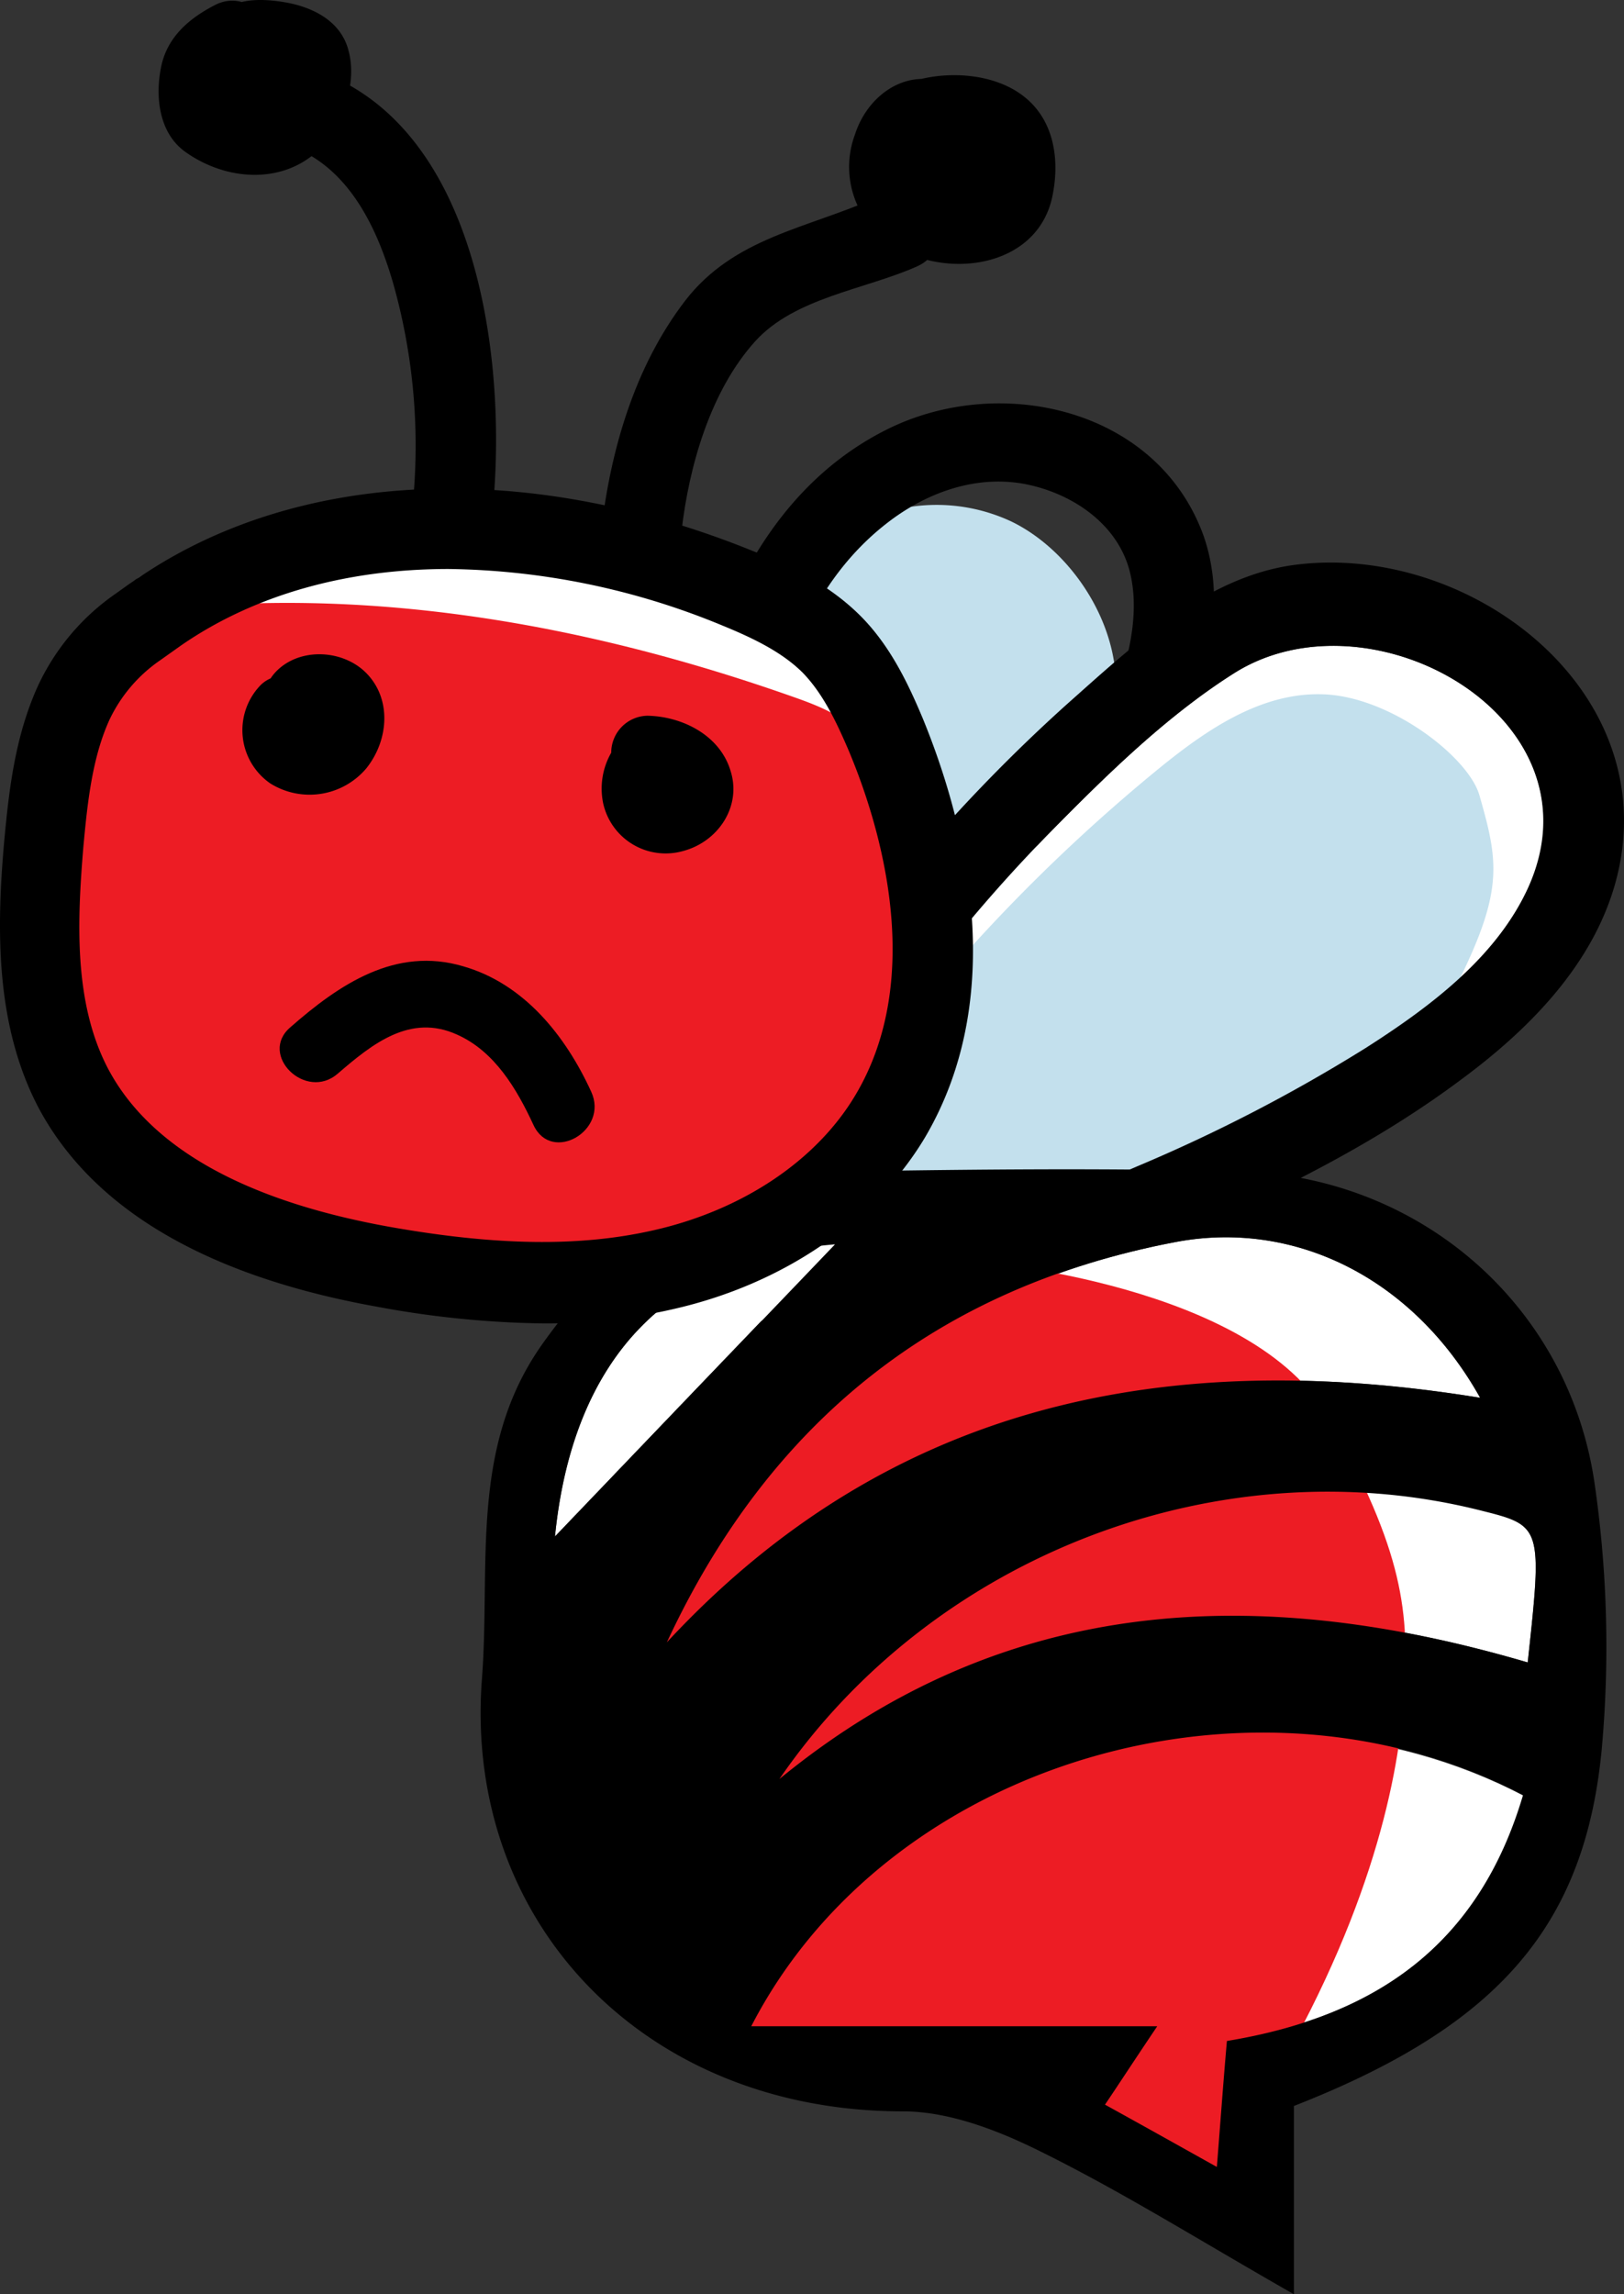 <svg xmlns="http://www.w3.org/2000/svg" width="242.415" height="342.425" viewBox="0 0 242.415 342.425">
  <rect x="0" y="0" width="242.415" height="342.425" fill="#333333" stroke="none"/>
  <defs>
    <style>
      .cls-1 {
        fill: #c3e0ed;
      }

      .cls-2 {
        fill: #fff;
      }

      .cls-3 {
        fill: #ed1c24;
      }

      .cls-4 {
        fill: none;
        stroke: #000;
        stroke-miterlimit: 10;
        stroke-width: 12px;
      }
    </style>
  </defs>
  <g id="chatBee-sad-character" transform="translate(-357.359 -71.375)">
    <g id="XMLID_29_">
      <g id="XMLID_39_">
        <path id="XMLID_90_" class="cls-1" d="M466.6,167.3c5-6.9,10.6-13.4,17.7-17.2a26.305,26.305,0,0,1,24-.9c8.1,3.9,15,13.4,15.6,23.2.5,9-4.1,16.3-8.7,22.5a184.023,184.023,0,0,1-46,43.5c-.8.5-1.6,1-2.5.6a4.742,4.742,0,0,1-1.8-1.9c-3.5-5.8-3.8-13-4-19.6-.5-18-.8-36.9,6.4-51.5"/>
      </g>
      <g id="XMLID_10_">
        <g id="XMLID_98_">
          <path id="XMLID_58_" d="M465.7,260.1c-2.5-2.4-1.4-7.6-1.3-10.7.2-5.9.6-11.8,1-17.8.8-11,2-21.9,3.5-32.8,2.5-17.5,5.9-37.7,20.8-49.3,6-4.7,13.8-7.5,21.5-5.7,6.5,1.5,12.8,5.8,14.7,12.5,2.5,9-2.2,20.1-6.1,28.1a121.15,121.15,0,0,1-15.9,24.1c-14.4,17.4-31.7,32.1-45.9,49.6-4.8,5.9,3.6,14.5,8.5,8.5,15.3-18.8,34.1-34.5,49.1-53.6a126.064,126.064,0,0,0,17.3-28.6c4.2-10.1,7.9-22.3,4.1-33.1-6.9-19-30.3-24.2-47.1-15.9-19.8,9.8-27.7,32-31.2,52.4-2.4,14.5-4,29.1-5.1,43.8-.5,7.2-1,14.5-1.2,21.7-.1,5.7.7,11.2,4.9,15.3,5.4,5.4,13.9-3.1,8.4-8.5Z"/>
        </g>
      </g>
      <path id="XMLID_76_" class="cls-2" d="M541.5,171.9c-10.1,6.4-19.2,15.3-27.5,23.8a229.691,229.691,0,0,0-23.3,27.9,234.058,234.058,0,0,0-26.9,49.7c6.4-5.1,14.8-8.2,22.2-11.2,13.7-5.6,27.6-10.6,41.1-16.5a240.55,240.55,0,0,0,34.2-17.7c9.4-6,19.4-13.4,24.2-23.8C597.1,178.5,561.9,158.9,541.5,171.9Z"/>
      <g id="XMLID_37_">
        <path id="XMLID_89_" class="cls-1" d="M552.7,243.8c7.9-6.2,15.7-13,20.3-21.9,8.9-16.9,8.3-21,5.2-31.8-1.6-5.7-13.3-14.8-23.4-15.1-9.3-.3-17.5,5.4-24.6,11.2A259.89,259.89,0,0,0,478.7,243c-.6.9-1.3,2-1,3.1a3.92,3.92,0,0,0,1.7,2.1c5.6,4,13.1,4.2,20,4.2,18.8,0,38.5-.2,54.7-9.4"/>
      </g>
      <g id="XMLID_32_">
        <g id="XMLID_92_">
          <path id="XMLID_38_" d="M458.4,288.3a232.052,232.052,0,0,1,32.3-64.7A229.689,229.689,0,0,1,514,195.7c8.4-8.5,17.4-17.4,27.5-23.8,20.4-13,55.6,6.6,43.9,32.1-4.8,10.4-14.8,17.8-24.2,23.8A240.548,240.548,0,0,1,527,245.5c-13.6,5.9-27.4,10.9-41.1,16.5-11.5,4.7-25.3,9.5-30.6,21.9-3,7,7.3,13.1,10.4,6.1,5-11.6,20.9-15.4,31.6-19.7,13.6-5.4,27.3-10.6,40.6-16.6,13.1-5.9,26.1-12.6,37.7-21.3,10-7.4,19.5-17,22.9-29.3,7.8-28.4-21.7-50.9-48-47.4-13.3,1.8-24.2,12.2-33.9,20.8A244.434,244.434,0,0,0,446.9,285c-2.4,7.5,9.1,10.7,11.5,3.3Z"/>
        </g>
      </g>
    </g>
    <g id="XMLID_15_">
      <path id="XMLID_35_" class="cls-2" d="M578.3,280c-10-17.9-27.8-26.7-45.7-23.2-35.3,6.8-60.4,26.8-75.7,59.7C490.1,280.7,531.6,272.4,578.3,280Z"/>
      <path id="XMLID_40_" class="cls-2" d="M440.2,300.7c13.3-13.9,28.4-29.7,41.8-43.6C457.2,259.2,442.8,274,440.2,300.7Z"/>
      <path id="XMLID_41_" class="cls-2" d="M469.6,374h60.6c-3.9,6-5.7,8.5-7.8,11.6,5.8,3.2,10.8,6,16.7,9.2.6-7.6,1-13.1,1.5-18.8,21.8-3.7,37.5-14,44.2-36.6C544.8,318.5,490,334,469.6,374Z"/>
      <path id="XMLID_79_" class="cls-2" d="M578.7,296.8c-38.8-9.9-81.9,6.3-105,40.1,33.9-27.8,71.9-29.1,111.7-17.4C587.6,299.3,587.5,299.1,578.7,296.8Z"/>
    </g>
    <path id="XMLID_42_" class="cls-3" d="M503.4,259.7s41.1,3.3,52.3,23.3c11.2,20.1,12.1,28.9,11.2,42s-5.6,34.1-21.9,60.7-9.7,15.4-9.7,15.4l-31.9-19.6-33.8-3.3-20.8-24.7-2.3-47.6Z"/>
    <path id="XMLID_16_" d="M550.5,385.7v28.1c-13.7-7.8-25.3-15.1-37.6-21.2-6.4-3.2-13.8-6.1-20.8-6.1-38.6,0-65.6-28.3-62.8-64.6,1.3-17-1.9-34.5,9-49.9,11.2-15.8,25.7-25.5,45.4-25.8,19.6-.3,39.2-.5,58.8,0,26.9.8,49.1,20.1,52.9,46.7a169.606,169.606,0,0,1,1.1,39C594.1,358.9,580.9,373.8,550.5,385.7Zm34.2-46.4c-39.9-21-94.7-5.3-115.2,34.5h60.6c-3.9,5.8-5.7,8.6-7.8,11.7,5.8,3.2,10.8,6,16.7,9.3.6-7.6,1-13.1,1.5-18.8C562.3,372.4,578,362,584.7,339.3ZM456.9,316.5c33.2-35.8,74.7-44.1,121.4-36.5-10-17.9-27.8-26.7-45.7-23.2C497.3,263.5,472.2,283.6,456.9,316.5Zm16.8,20.4c33.9-27.8,71.9-29.1,111.7-17.4,2.2-20.1,2.1-20.4-6.7-22.6C540,287,496.9,303.1,473.7,336.9Zm8.3-79.8c-24.8,2-39.1,16.9-41.8,43.6C453.5,286.8,468.7,271,482,257.1Z"/>
    <g id="XMLID_4_">
      <g id="XMLID_54_">
        <path id="XMLID_12_" d="M498.3,83.7c-6-2.1-11.5,2.1-13.3,7.7a13.819,13.819,0,0,0,3.3,14.8c7.6,7.2,23.5,6.2,26.1-5.3,1.2-5.5.4-11.6-4.3-15.2-4.4-3.4-11.3-3.8-16.5-2.2-6.2,1.9-6.2,9.1-3.4,13.8a9.316,9.316,0,0,0,7.1,4.7,7.512,7.512,0,0,0,3.3-.4,5.291,5.291,0,0,0,2.1-1.1c1.3-1,1.5-1.1.5-.4-1.4-.2-2.8-.4-4.2-.5a2.01,2.01,0,0,1,.8.4c2.7,1.2,5.8.8,7.4-1.9,1.4-2.3.7-6.2-1.9-7.4-1.9-.8-3.4-1.3-5.5-.8-.2.1-3,1-2.9,1.5.9.1,1.8.3,2.6.4-.1-.4-.3-.7-.4-1.1-2.4,2.3-2.7,3.3-1,2.9a7.084,7.084,0,0,1,1.4-.1c1,0,2.4-.2,3.3.3,1.5.7,1.4,1.7,1.3,3.4-.2,1.5-.1,2-1.3,2.5s-3.6.2-4.8-.1a4.189,4.189,0,0,1-3-2.2,6.01,6.01,0,0,1,.5-3.3c6.5,2.3,9.4-8.2,2.8-10.4Z"/>
      </g>
    </g>
    <path id="XMLID_8_" class="cls-4" d="M412,182.8"/>
    <path id="XMLID_7_" class="cls-4" d="M394.7,184.2"/>
    <path id="XMLID_9_" class="cls-4" d="M464.1,190.1"/>
    <path id="XMLID_3_" class="cls-4" d="M446.6,185.3"/>
    <g id="XMLID_5_">
      <g id="XMLID_34_">
        <path id="XMLID_27_" d="M399.2,92.7c9.6,2.6,14.2,11.9,16.8,20.8a89,89,0,0,1,3.1,31.7c-.6,7.7,11.4,7.7,12,0,1.7-22.2-3.1-57.1-28.7-64-7.5-2.1-10.6,9.5-3.2,11.5Z"/>
      </g>
    </g>
    <g id="XMLID_6_">
      <g id="XMLID_46_">
        <path id="XMLID_20_" d="M488.1,100.9c-10.3,4.6-21.2,5.9-28.5,15.4-7.5,9.8-11.1,22.2-12.5,34.3-.9,7.7,11.1,7.6,12,0,1.1-9.6,4.3-20.9,11-28.3,5.9-6.5,16.3-7.7,24-11.1,7.1-3,1-13.4-6-10.3Z"/>
      </g>
    </g>
    <path id="XMLID_85_" class="cls-2" d="M477.3,171.7c-3.2-3.2-7.7-5.3-12.1-7.1a109.914,109.914,0,0,0-40.8-8.4c-15.1,0-28.9,3.8-39.9,11.4l-3.1,2.2a23.118,23.118,0,0,0-7.6,8.9c-2.6,5.7-3.4,12.5-3.9,19-.9,10.8-1.5,23.2,3.7,33.1,6.2,11.8,20.3,19.7,42.1,23.6,15.8,2.9,28.3,3,39.3.5,13.3-3,24.2-10.3,30.1-20.1,10.5-17.5,3.9-39.9-1-51.7C482.3,179,480.3,174.8,477.3,171.7Z"/>
    <g id="XMLID_36_">
      <path id="XMLID_103_" class="cls-3" d="M382,164.2c-5.3,5.3-10.7,10.8-13.4,17.8-2.3,6-2.4,12.5-2.4,19a99.128,99.128,0,0,0,1,16.3,116.9,116.9,0,0,0,3,12,29.837,29.837,0,0,0,1.8,5c2.6,5,8,7.7,12.2,11.4a33.456,33.456,0,0,0,5.1,4.2,22.248,22.248,0,0,0,5.6,2.1,165.512,165.512,0,0,0,18.5,4.3,157.722,157.722,0,0,0,18.2,1.6c6.8.4,13.7.7,20.5,1.1,4,.2,8,.4,11.9-.6a25.457,25.457,0,0,0,7.5-3.4c9.8-6.2,16.3-17,19.1-28.3,2.7-11.3,2-23.3-.2-34.7-.8-3.9-1.8-7.9-4.5-10.9-2.6-2.9-6.4-4.4-10.1-5.7-28.6-10.1-59.1-15.9-89.4-13.5-1.9.2-4.4.8-4.6,2.7"/>
    </g>
    <path id="XMLID_68_" d="M495.1,178.6c-2.1-5-4.8-10.8-9.3-15.3-4.7-4.7-10.5-7.5-16.1-9.7-33.5-13.6-67.5-12.2-91.2,3.7h0a3.508,3.508,0,0,1-.8.5l-.4.3-.6.4h0l-2.1,1.5A34.319,34.319,0,0,0,363,173.8c-3.4,7.5-4.3,15.5-5,23-1.2,13.4-1.3,27.5,5,39.7,8,15.2,25,25.3,50.6,29.9a144.668,144.668,0,0,0,24.9,2.5,83.692,83.692,0,0,0,19.2-2.1c16.5-3.7,30.2-13.1,37.7-25.6C508.5,219,500.8,192.5,495.1,178.6ZM485,234.9c-5.8,9.7-16.8,17.1-30.1,20.1-11,2.5-23.5,2.3-39.3-.5-21.8-3.9-35.9-11.9-42.1-23.6-5.2-9.9-4.6-22.2-3.7-33.1.6-6.5,1.3-13.3,3.9-19a22.42,22.42,0,0,1,7.6-8.9l3.1-2.2c11-7.6,24.8-11.4,39.9-11.4a109.915,109.915,0,0,1,40.8,8.4c4.4,1.8,8.9,3.9,12.1,7.1,3,3.1,5,7.3,6.8,11.5C488.9,194.9,495.5,217.4,485,234.9Z"/>
    <g id="XMLID_2_">
      <g id="XMLID_59_">
        <path id="XMLID_14_" d="M389.5,72.1c-3.9,2-7.2,4.8-8.1,9.3s-.3,9.9,3.7,12.7c7.4,5.2,17.7,4.7,22.4-3.7,1.8-3.3,2.9-7.7,1.9-11.4-1.1-4.5-5.4-6.6-9.6-7.3-4.3-.7-8.9-.6-11.3,3.7-2.3,4-1.2,9.1.8,13,3.3,6.1,12.6.7,9.3-5.5a3.486,3.486,0,0,1-.6-1.7c.2-1.5-.5-1.2-2.2.9a16.413,16.413,0,0,1,2.3.2c1.3.7,1.6.5.8-.5a6.214,6.214,0,0,1-1.6,4.3c-1.6,1.5-4.4.3-5.9-.7.5,1.5.7,1.4.4-.1a7.412,7.412,0,0,1,.1-2.1c.5-.8,2.1-1.4,2.9-1.7,6.4-3.2.9-12.5-5.3-9.4Z"/>
      </g>
    </g>
    <g id="XMLID_11_">
      <g id="XMLID_64_">
        <path id="XMLID_18_" d="M396.1,173.8a9.67,9.67,0,0,0,1.6,14.5,11.077,11.077,0,0,0,14.3-2.2c3.4-4.2,3.9-10.5-.1-14.4-3.6-3.5-10.2-3.7-13.6.2-1.9,2.2-2.2,5.5,0,7.6,1.9,1.9,5.7,2.2,7.6,0,.6-.7-.2,0-.4.1-.4.1-.4.1.1,0-.2,0-.4.1-.6.1,1.1.1-.7-.1,0,0,.5.1-.5-.3-.7-.5.6.4.1.1-.1-.3-.4-.5.2,1.1-.1-.3.2,1-.3-.3-.1.2h0c.1-.4.1-.3-.2.2l.3-.3-.3.3c.4-.3.5-.3.1-.1-.3.2-.3.2.1,0-.2.2-.7.3-.1.1h-.3c.3.1.3,0,0,0-.4-.1-.3-.1.1,0,.1.1.2.2.3.2.2.2.4,1.1.4.6-.1-.6-.2.9,0-.1a2.168,2.168,0,0,1-.5,1.4,5.464,5.464,0,0,0,0-7.6c-2.2-1.7-5.8-1.9-7.8.3Z"/>
      </g>
    </g>
    <g id="XMLID_13_">
      <g id="XMLID_69_">
        <path id="XMLID_28_" d="M454.7,178.8a10.78,10.78,0,0,0-7.3,12.5,9.55,9.55,0,0,0,11.9,7.1c5.3-1.4,8.8-6.7,7.1-12-1.6-5.3-7.2-8.1-12.4-8.2a5.509,5.509,0,0,0-5.4,5.4A5.442,5.442,0,0,0,454,189h.9c-.7-.1-.7-.1-.1,0,.3.1,1.5.6.4.1a7.46,7.46,0,0,1,1.2.7c-.5-.4-.5-.4-.1,0-.4-.6-.4-.6-.1-.1-.1-.2-.1-.4-.2-.5.2.6.2.5,0-.2-.3,1.2.2-.6.3-.9-.3.5-.2.4.2-.2-.4.4-.3.3.2-.1-.5.2-1.2.3-.1.1-1.1.2,1,.3,0,.1-.6,0-.5,0,.3.1h0c.4.2.4.2,0-.1a1.962,1.962,0,0,1,.9.9c-.7-1,.4,1,0-.1.1.8.1.9.1.3V189c-.1.5,0,.4.1,0,.2-.6.2-.5-.1.2.8-1-.9.7.1-.2.4-.4.4-.4-.2.1.5-.3.5-.2-.2.1,2.7-.8,4.7-3.8,3.8-6.6-1-2.7-3.8-4.7-6.7-3.8Z"/>
      </g>
    </g>
    <g id="XMLID_63_">
      <g id="XMLID_88_">
        <path id="XMLID_25_" d="M407.8,231.6c5.1-4.4,10.8-9,17.8-5.8,5.6,2.5,8.9,8.1,11.4,13.5,2.7,5.8,11.3.8,8.6-5-3.8-8.3-10-16.1-19.1-18.7-10.1-3-18.5,2.7-25.8,9.1-4.8,4.1,2.3,11.1,7.1,6.9Z"/>
      </g>
    </g>
  </g>
</svg>
